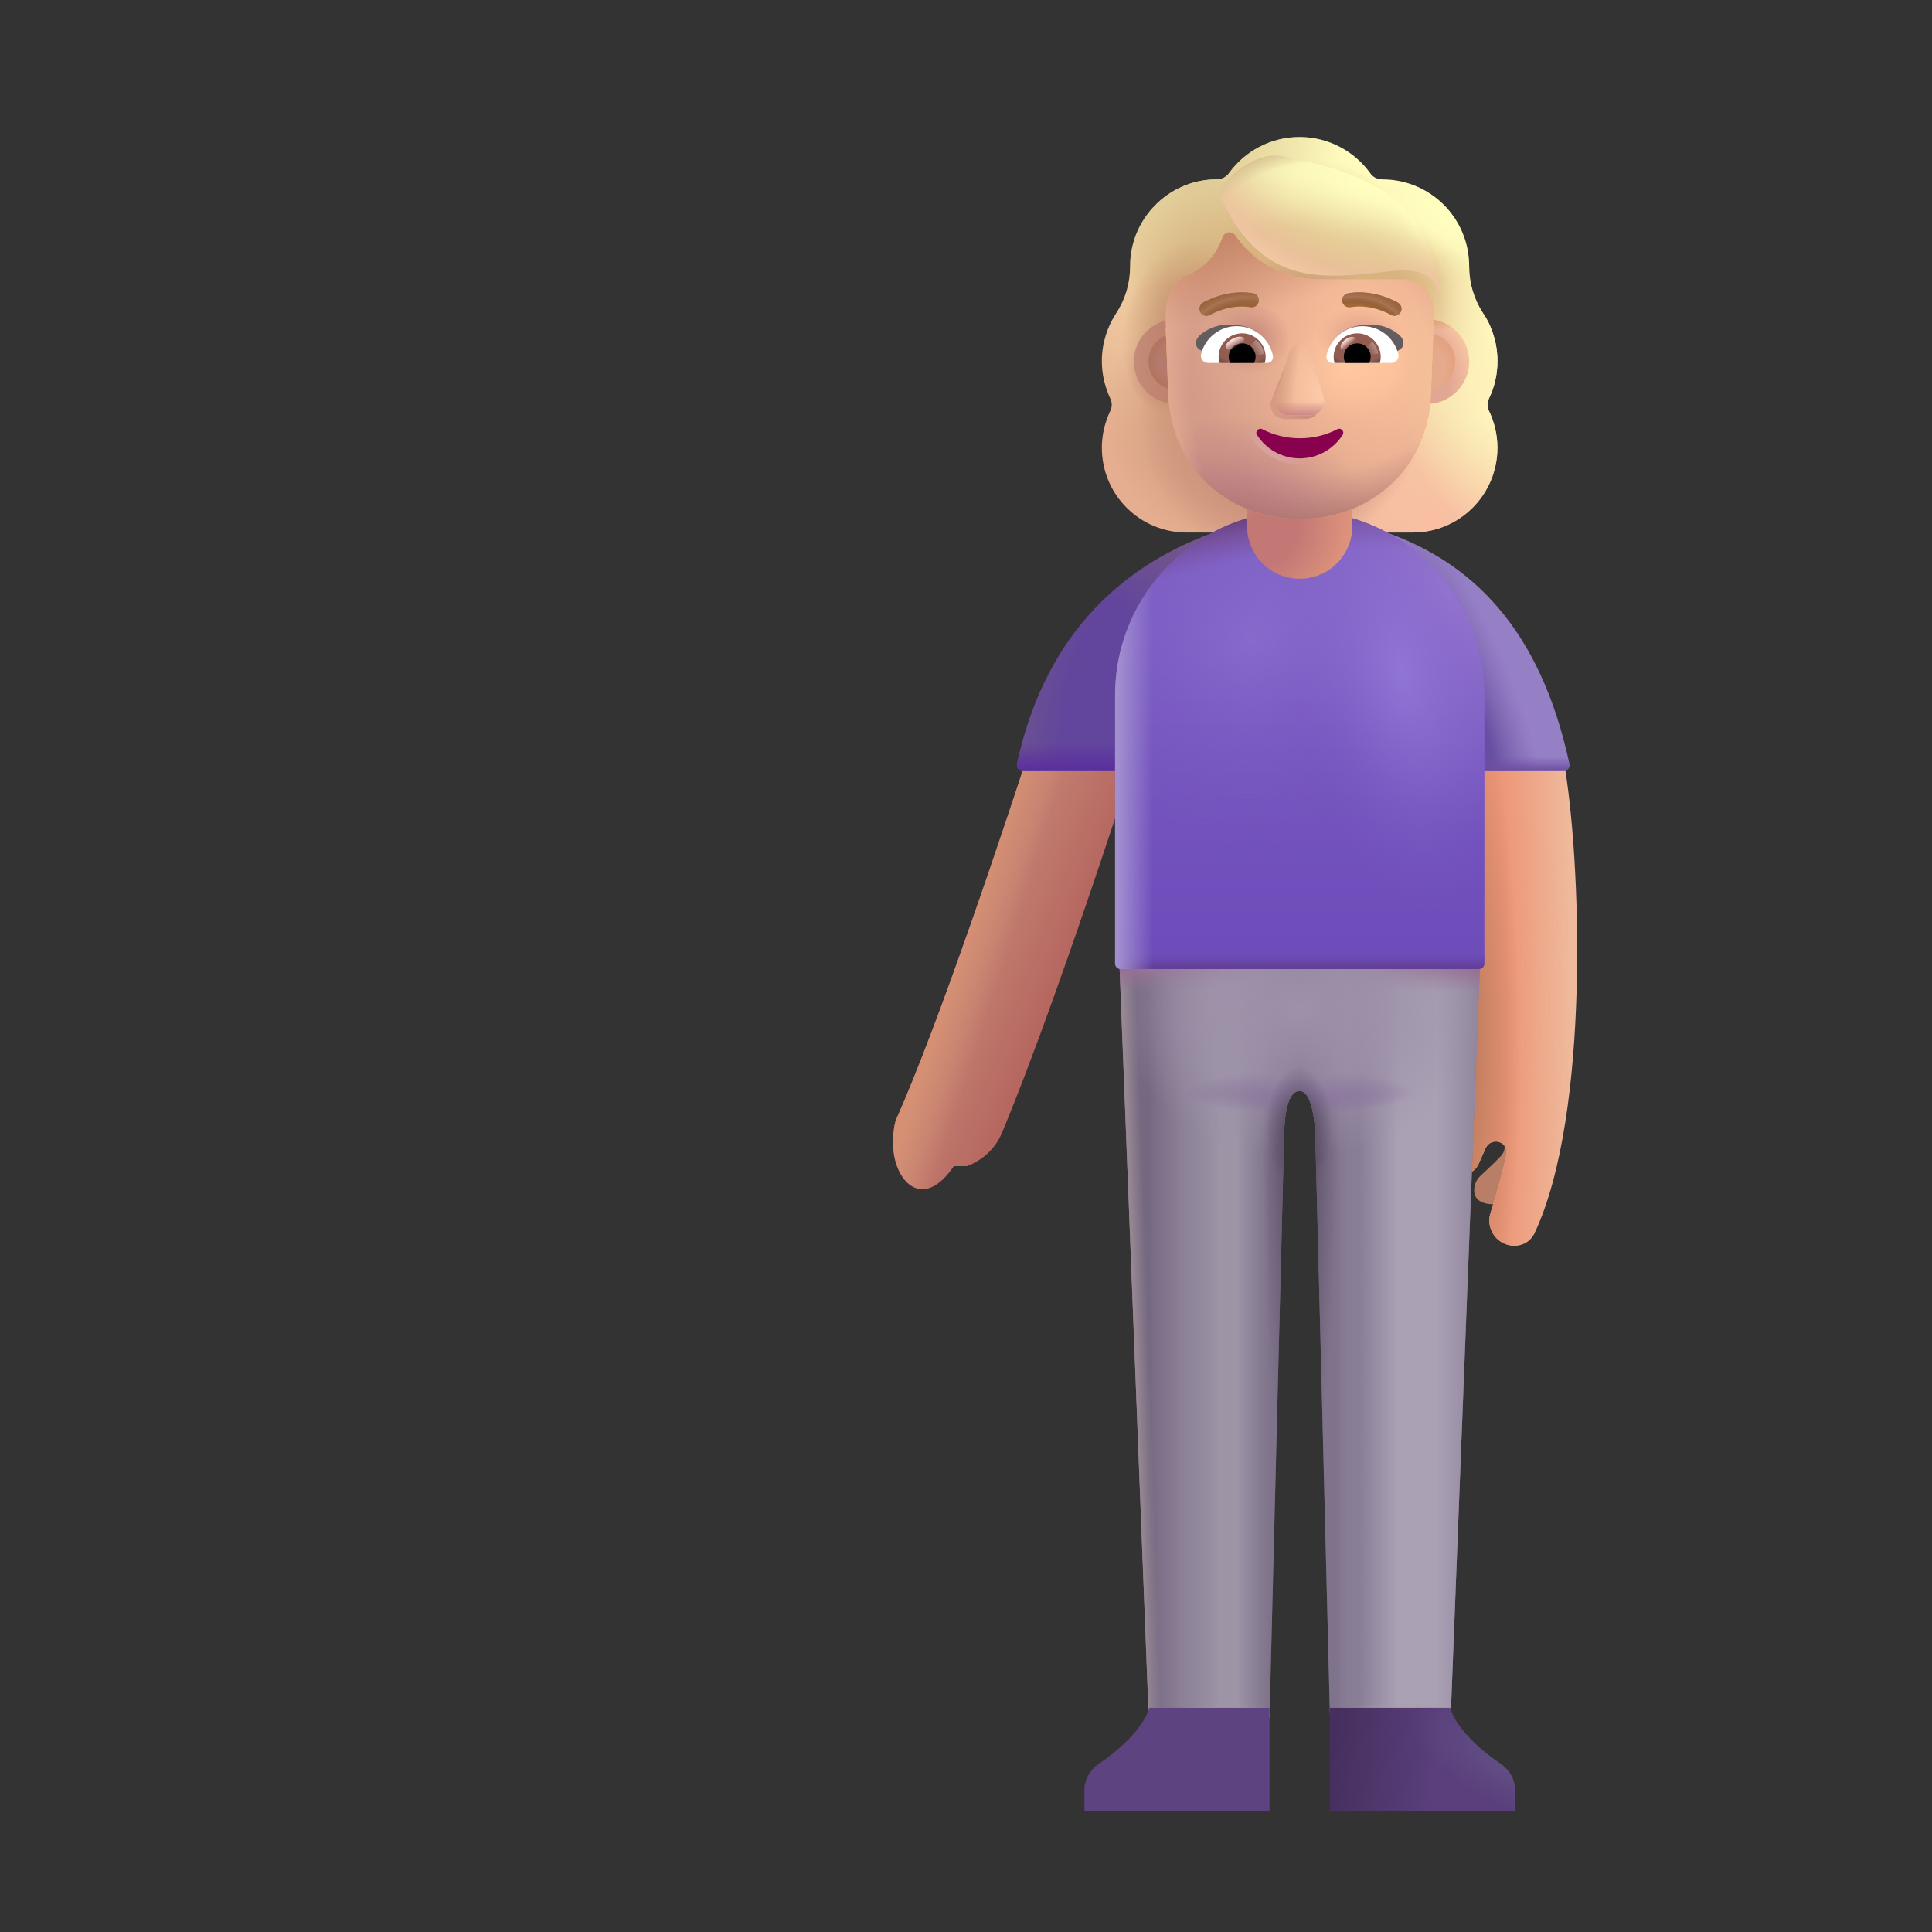 <svg width="32" height="32" viewBox="0 0 32 32" fill="none" xmlns="http://www.w3.org/2000/svg">
<rect x="0" y="0" width="32" height="32" fill="#333333" stroke="none"/>
<path fill-rule="evenodd" clip-rule="evenodd" d="M24.66 6.604C24.753 6.414 24.802 6.202 24.802 5.982C24.802 5.778 24.76 5.586 24.685 5.412H24.687C24.652 5.333 24.612 5.258 24.564 5.188L24.563 5.187C24.413 4.957 24.334 4.688 24.334 4.414V4.41C24.334 3.615 23.689 2.971 22.895 2.971C22.815 2.971 22.74 2.935 22.696 2.869C22.435 2.507 22.007 2.269 21.526 2.269C21.045 2.269 20.616 2.507 20.356 2.869C20.312 2.931 20.237 2.971 20.157 2.971C20.145 2.971 20.132 2.971 20.12 2.971C19.343 2.991 18.718 3.628 18.718 4.41V4.414C18.718 4.688 18.639 4.957 18.488 5.187L18.487 5.188C18.338 5.418 18.25 5.686 18.25 5.982C18.25 6.207 18.303 6.414 18.391 6.604C18.422 6.666 18.422 6.741 18.391 6.803C18.303 6.988 18.25 7.196 18.25 7.416C18.25 8.193 18.877 8.82 19.654 8.82H23.398C24.175 8.82 24.802 8.193 24.802 7.416C24.802 7.196 24.749 6.988 24.66 6.803C24.63 6.741 24.63 6.666 24.66 6.604ZM19.312 5.438H19.306L19.829 6.466C19.883 7.688 20.36 6.466 21.526 6.466C22.691 6.466 23.2 7.827 23.253 6.604L23.749 5.209C23.725 4.666 23.332 4.628 23.253 4.628H21.849C21.294 4.628 20.77 4.357 20.457 3.898C20.404 3.822 20.292 3.836 20.256 3.92L20.22 4.005C20.122 4.25 19.934 4.437 19.701 4.543C19.694 4.546 19.687 4.549 19.679 4.552C19.671 4.556 19.663 4.559 19.656 4.561C19.553 4.615 19.312 4.775 19.303 5.189L19.307 5.322L19.312 5.438Z" fill="url(#paint0_linear_4524_41688)"/>
<path fill-rule="evenodd" clip-rule="evenodd" d="M24.66 6.604C24.753 6.414 24.802 6.202 24.802 5.982C24.802 5.778 24.76 5.586 24.685 5.412H24.687C24.652 5.333 24.612 5.258 24.564 5.188L24.563 5.187C24.413 4.957 24.334 4.688 24.334 4.414V4.41C24.334 3.615 23.689 2.971 22.895 2.971C22.815 2.971 22.74 2.935 22.696 2.869C22.435 2.507 22.007 2.269 21.526 2.269C21.045 2.269 20.616 2.507 20.356 2.869C20.312 2.931 20.237 2.971 20.157 2.971C20.145 2.971 20.132 2.971 20.12 2.971C19.343 2.991 18.718 3.628 18.718 4.41V4.414C18.718 4.688 18.639 4.957 18.488 5.187L18.487 5.188C18.338 5.418 18.25 5.686 18.25 5.982C18.25 6.207 18.303 6.414 18.391 6.604C18.422 6.666 18.422 6.741 18.391 6.803C18.303 6.988 18.25 7.196 18.25 7.416C18.25 8.193 18.877 8.82 19.654 8.82H23.398C24.175 8.82 24.802 8.193 24.802 7.416C24.802 7.196 24.749 6.988 24.66 6.803C24.63 6.741 24.63 6.666 24.66 6.604ZM19.312 5.438H19.306L19.829 6.466C19.883 7.688 20.36 6.466 21.526 6.466C22.691 6.466 23.2 7.827 23.253 6.604L23.749 5.209C23.725 4.666 23.332 4.628 23.253 4.628H21.849C21.294 4.628 20.77 4.357 20.457 3.898C20.404 3.822 20.292 3.836 20.256 3.92L20.22 4.005C20.122 4.25 19.934 4.437 19.701 4.543C19.694 4.546 19.687 4.549 19.679 4.552C19.671 4.556 19.663 4.559 19.656 4.561C19.553 4.615 19.312 4.775 19.303 5.189L19.307 5.322L19.312 5.438Z" fill="url(#paint1_radial_4524_41688)"/>
<path fill-rule="evenodd" clip-rule="evenodd" d="M24.66 6.604C24.753 6.414 24.802 6.202 24.802 5.982C24.802 5.778 24.76 5.586 24.685 5.412H24.687C24.652 5.333 24.612 5.258 24.564 5.188L24.563 5.187C24.413 4.957 24.334 4.688 24.334 4.414V4.41C24.334 3.615 23.689 2.971 22.895 2.971C22.815 2.971 22.74 2.935 22.696 2.869C22.435 2.507 22.007 2.269 21.526 2.269C21.045 2.269 20.616 2.507 20.356 2.869C20.312 2.931 20.237 2.971 20.157 2.971C20.145 2.971 20.132 2.971 20.12 2.971C19.343 2.991 18.718 3.628 18.718 4.41V4.414C18.718 4.688 18.639 4.957 18.488 5.187L18.487 5.188C18.338 5.418 18.25 5.686 18.25 5.982C18.25 6.207 18.303 6.414 18.391 6.604C18.422 6.666 18.422 6.741 18.391 6.803C18.303 6.988 18.25 7.196 18.25 7.416C18.25 8.193 18.877 8.82 19.654 8.82H23.398C24.175 8.82 24.802 8.193 24.802 7.416C24.802 7.196 24.749 6.988 24.66 6.803C24.63 6.741 24.63 6.666 24.66 6.604ZM19.312 5.438H19.306L19.829 6.466C19.883 7.688 20.36 6.466 21.526 6.466C22.691 6.466 23.2 7.827 23.253 6.604L23.749 5.209C23.725 4.666 23.332 4.628 23.253 4.628H21.849C21.294 4.628 20.77 4.357 20.457 3.898C20.404 3.822 20.292 3.836 20.256 3.92L20.22 4.005C20.122 4.25 19.934 4.437 19.701 4.543C19.694 4.546 19.687 4.549 19.679 4.552C19.671 4.556 19.663 4.559 19.656 4.561C19.553 4.615 19.312 4.775 19.303 5.189L19.307 5.322L19.312 5.438Z" fill="url(#paint2_radial_4524_41688)"/>
<path fill-rule="evenodd" clip-rule="evenodd" d="M24.66 6.604C24.753 6.414 24.802 6.202 24.802 5.982C24.802 5.778 24.76 5.586 24.685 5.412H24.687C24.652 5.333 24.612 5.258 24.564 5.188L24.563 5.187C24.413 4.957 24.334 4.688 24.334 4.414V4.41C24.334 3.615 23.689 2.971 22.895 2.971C22.815 2.971 22.74 2.935 22.696 2.869C22.435 2.507 22.007 2.269 21.526 2.269C21.045 2.269 20.616 2.507 20.356 2.869C20.312 2.931 20.237 2.971 20.157 2.971C20.145 2.971 20.132 2.971 20.12 2.971C19.343 2.991 18.718 3.628 18.718 4.41V4.414C18.718 4.688 18.639 4.957 18.488 5.187L18.487 5.188C18.338 5.418 18.25 5.686 18.25 5.982C18.25 6.207 18.303 6.414 18.391 6.604C18.422 6.666 18.422 6.741 18.391 6.803C18.303 6.988 18.25 7.196 18.25 7.416C18.25 8.193 18.877 8.82 19.654 8.82H23.398C24.175 8.82 24.802 8.193 24.802 7.416C24.802 7.196 24.749 6.988 24.66 6.803C24.63 6.741 24.63 6.666 24.66 6.604ZM19.312 5.438H19.306L19.829 6.466C19.883 7.688 20.36 6.466 21.526 6.466C22.691 6.466 23.2 7.827 23.253 6.604L23.749 5.209C23.725 4.666 23.332 4.628 23.253 4.628H21.849C21.294 4.628 20.77 4.357 20.457 3.898C20.404 3.822 20.292 3.836 20.256 3.92L20.22 4.005C20.122 4.25 19.934 4.437 19.701 4.543C19.694 4.546 19.687 4.549 19.679 4.552C19.671 4.556 19.663 4.559 19.656 4.561C19.553 4.615 19.312 4.775 19.303 5.189L19.307 5.322L19.312 5.438Z" fill="url(#paint3_radial_4524_41688)"/>
<path fill-rule="evenodd" clip-rule="evenodd" d="M24.66 6.604C24.753 6.414 24.802 6.202 24.802 5.982C24.802 5.778 24.76 5.586 24.685 5.412H24.687C24.652 5.333 24.612 5.258 24.564 5.188L24.563 5.187C24.413 4.957 24.334 4.688 24.334 4.414V4.41C24.334 3.615 23.689 2.971 22.895 2.971C22.815 2.971 22.74 2.935 22.696 2.869C22.435 2.507 22.007 2.269 21.526 2.269C21.045 2.269 20.616 2.507 20.356 2.869C20.312 2.931 20.237 2.971 20.157 2.971C20.145 2.971 20.132 2.971 20.12 2.971C19.343 2.991 18.718 3.628 18.718 4.41V4.414C18.718 4.688 18.639 4.957 18.488 5.187L18.487 5.188C18.338 5.418 18.25 5.686 18.25 5.982C18.25 6.207 18.303 6.414 18.391 6.604C18.422 6.666 18.422 6.741 18.391 6.803C18.303 6.988 18.25 7.196 18.25 7.416C18.25 8.193 18.877 8.82 19.654 8.82H23.398C24.175 8.82 24.802 8.193 24.802 7.416C24.802 7.196 24.749 6.988 24.66 6.803C24.63 6.741 24.63 6.666 24.66 6.604ZM19.312 5.438H19.306L19.829 6.466C19.883 7.688 20.36 6.466 21.526 6.466C22.691 6.466 23.2 7.827 23.253 6.604L23.749 5.209C23.725 4.666 23.332 4.628 23.253 4.628H21.849C21.294 4.628 20.77 4.357 20.457 3.898C20.404 3.822 20.292 3.836 20.256 3.92L20.22 4.005C20.122 4.25 19.934 4.437 19.701 4.543C19.694 4.546 19.687 4.549 19.679 4.552C19.671 4.556 19.663 4.559 19.656 4.561C19.553 4.615 19.312 4.775 19.303 5.189L19.307 5.322L19.312 5.438Z" fill="url(#paint4_radial_4524_41688)"/>
<path fill-rule="evenodd" clip-rule="evenodd" d="M24.66 6.604C24.753 6.414 24.802 6.202 24.802 5.982C24.802 5.778 24.76 5.586 24.685 5.412H24.687C24.652 5.333 24.612 5.258 24.564 5.188L24.563 5.187C24.413 4.957 24.334 4.688 24.334 4.414V4.41C24.334 3.615 23.689 2.971 22.895 2.971C22.815 2.971 22.74 2.935 22.696 2.869C22.435 2.507 22.007 2.269 21.526 2.269C21.045 2.269 20.616 2.507 20.356 2.869C20.312 2.931 20.237 2.971 20.157 2.971C20.145 2.971 20.132 2.971 20.12 2.971C19.343 2.991 18.718 3.628 18.718 4.41V4.414C18.718 4.688 18.639 4.957 18.488 5.187L18.487 5.188C18.338 5.418 18.25 5.686 18.25 5.982C18.25 6.207 18.303 6.414 18.391 6.604C18.422 6.666 18.422 6.741 18.391 6.803C18.303 6.988 18.25 7.196 18.25 7.416C18.25 8.193 18.877 8.82 19.654 8.82H23.398C24.175 8.82 24.802 8.193 24.802 7.416C24.802 7.196 24.749 6.988 24.66 6.803C24.63 6.741 24.63 6.666 24.66 6.604ZM19.312 5.438H19.306L19.829 6.466C19.883 7.688 20.36 6.466 21.526 6.466C22.691 6.466 23.2 7.827 23.253 6.604L23.749 5.209C23.725 4.666 23.332 4.628 23.253 4.628H21.849C21.294 4.628 20.77 4.357 20.457 3.898C20.404 3.822 20.292 3.836 20.256 3.92L20.22 4.005C20.122 4.25 19.934 4.437 19.701 4.543C19.694 4.546 19.687 4.549 19.679 4.552C19.671 4.556 19.663 4.559 19.656 4.561C19.553 4.615 19.312 4.775 19.303 5.189L19.307 5.322L19.312 5.438Z" fill="url(#paint5_radial_4524_41688)"/>
<path fill-rule="evenodd" clip-rule="evenodd" d="M24.66 6.604C24.753 6.414 24.802 6.202 24.802 5.982C24.802 5.778 24.76 5.586 24.685 5.412H24.687C24.652 5.333 24.612 5.258 24.564 5.188L24.563 5.187C24.413 4.957 24.334 4.688 24.334 4.414V4.41C24.334 3.615 23.689 2.971 22.895 2.971C22.815 2.971 22.74 2.935 22.696 2.869C22.435 2.507 22.007 2.269 21.526 2.269C21.045 2.269 20.616 2.507 20.356 2.869C20.312 2.931 20.237 2.971 20.157 2.971C20.145 2.971 20.132 2.971 20.12 2.971C19.343 2.991 18.718 3.628 18.718 4.41V4.414C18.718 4.688 18.639 4.957 18.488 5.187L18.487 5.188C18.338 5.418 18.25 5.686 18.25 5.982C18.25 6.207 18.303 6.414 18.391 6.604C18.422 6.666 18.422 6.741 18.391 6.803C18.303 6.988 18.25 7.196 18.25 7.416C18.25 8.193 18.877 8.82 19.654 8.82H23.398C24.175 8.82 24.802 8.193 24.802 7.416C24.802 7.196 24.749 6.988 24.66 6.803C24.63 6.741 24.63 6.666 24.66 6.604ZM19.312 5.438H19.306L19.829 6.466C19.883 7.688 20.36 6.466 21.526 6.466C22.691 6.466 23.2 7.827 23.253 6.604L23.749 5.209C23.725 4.666 23.332 4.628 23.253 4.628H21.849C21.294 4.628 20.77 4.357 20.457 3.898C20.404 3.822 20.292 3.836 20.256 3.92L20.22 4.005C20.122 4.25 19.934 4.437 19.701 4.543C19.694 4.546 19.687 4.549 19.679 4.552C19.671 4.556 19.663 4.559 19.656 4.561C19.553 4.615 19.312 4.775 19.303 5.189L19.307 5.322L19.312 5.438Z" fill="url(#paint6_radial_4524_41688)"/>
<path fill-rule="evenodd" clip-rule="evenodd" d="M24.66 6.604C24.753 6.414 24.802 6.202 24.802 5.982C24.802 5.778 24.76 5.586 24.685 5.412H24.687C24.652 5.333 24.612 5.258 24.564 5.188L24.563 5.187C24.413 4.957 24.334 4.688 24.334 4.414V4.41C24.334 3.615 23.689 2.971 22.895 2.971C22.815 2.971 22.74 2.935 22.696 2.869C22.435 2.507 22.007 2.269 21.526 2.269C21.045 2.269 20.616 2.507 20.356 2.869C20.312 2.931 20.237 2.971 20.157 2.971C20.145 2.971 20.132 2.971 20.12 2.971C19.343 2.991 18.718 3.628 18.718 4.41V4.414C18.718 4.688 18.639 4.957 18.488 5.187L18.487 5.188C18.338 5.418 18.25 5.686 18.25 5.982C18.25 6.207 18.303 6.414 18.391 6.604C18.422 6.666 18.422 6.741 18.391 6.803C18.303 6.988 18.25 7.196 18.25 7.416C18.25 8.193 18.877 8.82 19.654 8.82H23.398C24.175 8.82 24.802 8.193 24.802 7.416C24.802 7.196 24.749 6.988 24.66 6.803C24.63 6.741 24.63 6.666 24.66 6.604ZM19.312 5.438H19.306L19.829 6.466C19.883 7.688 20.36 6.466 21.526 6.466C22.691 6.466 23.2 7.827 23.253 6.604L23.749 5.209C23.725 4.666 23.332 4.628 23.253 4.628H21.849C21.294 4.628 20.77 4.357 20.457 3.898C20.404 3.822 20.292 3.836 20.256 3.92L20.22 4.005C20.122 4.25 19.934 4.437 19.701 4.543C19.694 4.546 19.687 4.549 19.679 4.552C19.671 4.556 19.663 4.559 19.656 4.561C19.553 4.615 19.312 4.775 19.303 5.189L19.307 5.322L19.312 5.438Z" fill="url(#paint7_radial_4524_41688)"/>
<path fill-rule="evenodd" clip-rule="evenodd" d="M24.66 6.604C24.753 6.414 24.802 6.202 24.802 5.982C24.802 5.778 24.76 5.586 24.685 5.412H24.687C24.652 5.333 24.612 5.258 24.564 5.188L24.563 5.187C24.413 4.957 24.334 4.688 24.334 4.414V4.41C24.334 3.615 23.689 2.971 22.895 2.971C22.815 2.971 22.74 2.935 22.696 2.869C22.435 2.507 22.007 2.269 21.526 2.269C21.045 2.269 20.616 2.507 20.356 2.869C20.312 2.931 20.237 2.971 20.157 2.971C20.145 2.971 20.132 2.971 20.12 2.971C19.343 2.991 18.718 3.628 18.718 4.41V4.414C18.718 4.688 18.639 4.957 18.488 5.187L18.487 5.188C18.338 5.418 18.25 5.686 18.25 5.982C18.25 6.207 18.303 6.414 18.391 6.604C18.422 6.666 18.422 6.741 18.391 6.803C18.303 6.988 18.25 7.196 18.25 7.416C18.25 8.193 18.877 8.82 19.654 8.82H23.398C24.175 8.82 24.802 8.193 24.802 7.416C24.802 7.196 24.749 6.988 24.66 6.803C24.63 6.741 24.63 6.666 24.66 6.604ZM19.312 5.438H19.306L19.829 6.466C19.883 7.688 20.36 6.466 21.526 6.466C22.691 6.466 23.2 7.827 23.253 6.604L23.749 5.209C23.725 4.666 23.332 4.628 23.253 4.628H21.849C21.294 4.628 20.77 4.357 20.457 3.898C20.404 3.822 20.292 3.836 20.256 3.92L20.22 4.005C20.122 4.25 19.934 4.437 19.701 4.543C19.694 4.546 19.687 4.549 19.679 4.552C19.671 4.556 19.663 4.559 19.656 4.561C19.553 4.615 19.312 4.775 19.303 5.189L19.307 5.322L19.312 5.438Z" fill="url(#paint8_radial_4524_41688)"/>
<path fill-rule="evenodd" clip-rule="evenodd" d="M24.66 6.604C24.753 6.414 24.802 6.202 24.802 5.982C24.802 5.778 24.76 5.586 24.685 5.412H24.687C24.652 5.333 24.612 5.258 24.564 5.188L24.563 5.187C24.413 4.957 24.334 4.688 24.334 4.414V4.41C24.334 3.615 23.689 2.971 22.895 2.971C22.815 2.971 22.74 2.935 22.696 2.869C22.435 2.507 22.007 2.269 21.526 2.269C21.045 2.269 20.616 2.507 20.356 2.869C20.312 2.931 20.237 2.971 20.157 2.971C20.145 2.971 20.132 2.971 20.12 2.971C19.343 2.991 18.718 3.628 18.718 4.41V4.414C18.718 4.688 18.639 4.957 18.488 5.187L18.487 5.188C18.338 5.418 18.25 5.686 18.25 5.982C18.25 6.207 18.303 6.414 18.391 6.604C18.422 6.666 18.422 6.741 18.391 6.803C18.303 6.988 18.25 7.196 18.25 7.416C18.25 8.193 18.877 8.82 19.654 8.82H23.398C24.175 8.82 24.802 8.193 24.802 7.416C24.802 7.196 24.749 6.988 24.66 6.803C24.63 6.741 24.63 6.666 24.66 6.604ZM19.312 5.438H19.306L19.829 6.466C19.883 7.688 20.36 6.466 21.526 6.466C22.691 6.466 23.2 7.827 23.253 6.604L23.749 5.209C23.725 4.666 23.332 4.628 23.253 4.628H21.849C21.294 4.628 20.77 4.357 20.457 3.898C20.404 3.822 20.292 3.836 20.256 3.92L20.22 4.005C20.122 4.25 19.934 4.437 19.701 4.543C19.694 4.546 19.687 4.549 19.679 4.552C19.671 4.556 19.663 4.559 19.656 4.561C19.553 4.615 19.312 4.775 19.303 5.189L19.307 5.322L19.312 5.438Z" fill="url(#paint9_radial_4524_41688)"/>
<path fill-rule="evenodd" clip-rule="evenodd" d="M24.66 6.604C24.753 6.414 24.802 6.202 24.802 5.982C24.802 5.778 24.76 5.586 24.685 5.412H24.687C24.652 5.333 24.612 5.258 24.564 5.188L24.563 5.187C24.413 4.957 24.334 4.688 24.334 4.414V4.41C24.334 3.615 23.689 2.971 22.895 2.971C22.815 2.971 22.74 2.935 22.696 2.869C22.435 2.507 22.007 2.269 21.526 2.269C21.045 2.269 20.616 2.507 20.356 2.869C20.312 2.931 20.237 2.971 20.157 2.971C20.145 2.971 20.132 2.971 20.12 2.971C19.343 2.991 18.718 3.628 18.718 4.41V4.414C18.718 4.688 18.639 4.957 18.488 5.187L18.487 5.188C18.338 5.418 18.25 5.686 18.25 5.982C18.25 6.207 18.303 6.414 18.391 6.604C18.422 6.666 18.422 6.741 18.391 6.803C18.303 6.988 18.25 7.196 18.25 7.416C18.25 8.193 18.877 8.82 19.654 8.82H23.398C24.175 8.82 24.802 8.193 24.802 7.416C24.802 7.196 24.749 6.988 24.66 6.803C24.63 6.741 24.63 6.666 24.66 6.604ZM19.312 5.438H19.306L19.829 6.466C19.883 7.688 20.36 6.466 21.526 6.466C22.691 6.466 23.2 7.827 23.253 6.604L23.749 5.209C23.725 4.666 23.332 4.628 23.253 4.628H21.849C21.294 4.628 20.77 4.357 20.457 3.898C20.404 3.822 20.292 3.836 20.256 3.92L20.22 4.005C20.122 4.25 19.934 4.437 19.701 4.543C19.694 4.546 19.687 4.549 19.679 4.552C19.671 4.556 19.663 4.559 19.656 4.561C19.553 4.615 19.312 4.775 19.303 5.189L19.307 5.322L19.312 5.438Z" fill="url(#paint10_radial_4524_41688)"/>
<path fill-rule="evenodd" clip-rule="evenodd" d="M24.66 6.604C24.753 6.414 24.802 6.202 24.802 5.982C24.802 5.778 24.76 5.586 24.685 5.412H24.687C24.652 5.333 24.612 5.258 24.564 5.188L24.563 5.187C24.413 4.957 24.334 4.688 24.334 4.414V4.41C24.334 3.615 23.689 2.971 22.895 2.971C22.815 2.971 22.74 2.935 22.696 2.869C22.435 2.507 22.007 2.269 21.526 2.269C21.045 2.269 20.616 2.507 20.356 2.869C20.312 2.931 20.237 2.971 20.157 2.971C20.145 2.971 20.132 2.971 20.12 2.971C19.343 2.991 18.718 3.628 18.718 4.41V4.414C18.718 4.688 18.639 4.957 18.488 5.187L18.487 5.188C18.338 5.418 18.25 5.686 18.25 5.982C18.25 6.207 18.303 6.414 18.391 6.604C18.422 6.666 18.422 6.741 18.391 6.803C18.303 6.988 18.25 7.196 18.25 7.416C18.25 8.193 18.877 8.82 19.654 8.82H23.398C24.175 8.82 24.802 8.193 24.802 7.416C24.802 7.196 24.749 6.988 24.66 6.803C24.63 6.741 24.63 6.666 24.66 6.604ZM19.312 5.438H19.306L19.829 6.466C19.883 7.688 20.36 6.466 21.526 6.466C22.691 6.466 23.2 7.827 23.253 6.604L23.749 5.209C23.725 4.666 23.332 4.628 23.253 4.628H21.849C21.294 4.628 20.77 4.357 20.457 3.898C20.404 3.822 20.292 3.836 20.256 3.92L20.22 4.005C20.122 4.25 19.934 4.437 19.701 4.543C19.694 4.546 19.687 4.549 19.679 4.552C19.671 4.556 19.663 4.559 19.656 4.561C19.553 4.615 19.312 4.775 19.303 5.189L19.307 5.322L19.312 5.438Z" fill="url(#paint11_radial_4524_41688)"/>
<path fill-rule="evenodd" clip-rule="evenodd" d="M24.66 6.604C24.753 6.414 24.802 6.202 24.802 5.982C24.802 5.778 24.76 5.586 24.685 5.412H24.687C24.652 5.333 24.612 5.258 24.564 5.188L24.563 5.187C24.413 4.957 24.334 4.688 24.334 4.414V4.41C24.334 3.615 23.689 2.971 22.895 2.971C22.815 2.971 22.74 2.935 22.696 2.869C22.435 2.507 22.007 2.269 21.526 2.269C21.045 2.269 20.616 2.507 20.356 2.869C20.312 2.931 20.237 2.971 20.157 2.971C20.145 2.971 20.132 2.971 20.12 2.971C19.343 2.991 18.718 3.628 18.718 4.41V4.414C18.718 4.688 18.639 4.957 18.488 5.187L18.487 5.188C18.338 5.418 18.25 5.686 18.25 5.982C18.25 6.207 18.303 6.414 18.391 6.604C18.422 6.666 18.422 6.741 18.391 6.803C18.303 6.988 18.25 7.196 18.25 7.416C18.25 8.193 18.877 8.82 19.654 8.82H23.398C24.175 8.82 24.802 8.193 24.802 7.416C24.802 7.196 24.749 6.988 24.66 6.803C24.63 6.741 24.63 6.666 24.66 6.604ZM19.312 5.438H19.306L19.829 6.466C19.883 7.688 20.36 6.466 21.526 6.466C22.691 6.466 23.2 7.827 23.253 6.604L23.749 5.209C23.725 4.666 23.332 4.628 23.253 4.628H21.849C21.294 4.628 20.77 4.357 20.457 3.898C20.404 3.822 20.292 3.836 20.256 3.92L20.22 4.005C20.122 4.25 19.934 4.437 19.701 4.543C19.694 4.546 19.687 4.549 19.679 4.552C19.671 4.556 19.663 4.559 19.656 4.561C19.553 4.615 19.312 4.775 19.303 5.189L19.307 5.322L19.312 5.438Z" fill="url(#paint12_radial_4524_41688)"/>
<path d="M16.589 18.779C17.649 16.239 19.149 11.46 19.219 11.22L18.882 11.116C18.239 10.919 17.392 11.368 17.186 12.008C16.611 13.788 15.549 16.955 14.849 18.529C14.793 18.65 14.787 18.917 14.799 19.049C14.849 19.595 15.299 20.049 15.799 19.315H16.014C16.141 19.269 16.257 19.198 16.356 19.106C16.455 19.014 16.534 18.903 16.589 18.779Z" fill="url(#paint13_linear_4524_41688)"/>
<path d="M16.589 18.779C17.649 16.239 19.149 11.46 19.219 11.22L18.882 11.116C18.239 10.919 17.392 11.368 17.186 12.008C16.611 13.788 15.549 16.955 14.849 18.529C14.793 18.65 14.787 18.917 14.799 19.049C14.849 19.595 15.299 20.049 15.799 19.315H16.014C16.141 19.269 16.257 19.198 16.356 19.106C16.455 19.014 16.534 18.903 16.589 18.779Z" fill="url(#paint14_linear_4524_41688)"/>
<path d="M24.859 19.148C24.944 19.058 24.923 18.952 24.902 18.91H25.34L25.02 19.906C24.758 19.984 24.48 19.957 24.43 19.793C24.389 19.662 24.457 19.539 24.504 19.492C24.587 19.415 24.775 19.239 24.859 19.148Z" fill="#B87E66"/>
<path d="M25.414 20.429C26.352 18.447 26.183 14.171 25.901 12.605H24.229C24.301 15.031 24.074 17.859 23.935 19.128C23.924 19.231 23.968 19.331 24.051 19.393C24.201 19.504 24.415 19.448 24.49 19.278L24.607 19.015C24.645 18.929 24.743 18.886 24.833 18.916C24.917 18.944 24.97 19.029 24.952 19.117C24.891 19.416 24.78 19.795 24.688 20.09C24.623 20.297 24.726 20.521 24.927 20.603C25.113 20.679 25.328 20.611 25.414 20.429Z" fill="#EFB99B"/>
<path d="M25.414 20.429C26.352 18.447 26.183 14.171 25.901 12.605H24.229C24.301 15.031 24.074 17.859 23.935 19.128C23.924 19.231 23.968 19.331 24.051 19.393C24.201 19.504 24.415 19.448 24.49 19.278L24.607 19.015C24.645 18.929 24.743 18.886 24.833 18.916C24.917 18.944 24.97 19.029 24.952 19.117C24.891 19.416 24.78 19.795 24.688 20.09C24.623 20.297 24.726 20.521 24.927 20.603C25.113 20.679 25.328 20.611 25.414 20.429Z" fill="url(#paint15_radial_4524_41688)"/>
<path d="M25.414 20.429C26.352 18.447 26.183 14.171 25.901 12.605H24.229C24.301 15.031 24.074 17.859 23.935 19.128C23.924 19.231 23.968 19.331 24.051 19.393C24.201 19.504 24.415 19.448 24.49 19.278L24.607 19.015C24.645 18.929 24.743 18.886 24.833 18.916C24.917 18.944 24.97 19.029 24.952 19.117C24.891 19.416 24.78 19.795 24.688 20.09C24.623 20.297 24.726 20.521 24.927 20.603C25.113 20.679 25.328 20.611 25.414 20.429Z" fill="url(#paint16_radial_4524_41688)"/>
<path d="M16.846 12.649C17.332 10.395 18.713 9.315 20.114 8.82V12.77H16.943C16.88 12.77 16.833 12.711 16.846 12.649Z" fill="#62459D"/>
<path d="M16.846 12.649C17.332 10.395 18.713 9.315 20.114 8.82V12.77H16.943C16.88 12.77 16.833 12.711 16.846 12.649Z" fill="url(#paint17_radial_4524_41688)"/>
<path d="M16.846 12.649C17.332 10.395 18.713 9.315 20.114 8.82V12.77H16.943C16.88 12.77 16.833 12.711 16.846 12.649Z" fill="url(#paint18_radial_4524_41688)"/>
<path d="M16.846 12.649C17.332 10.395 18.713 9.315 20.114 8.82V12.77H16.943C16.88 12.77 16.833 12.711 16.846 12.649Z" fill="url(#paint19_linear_4524_41688)"/>
<path d="M25.994 12.649C25.508 10.395 24.366 9.315 22.965 8.82V12.77H25.897C25.96 12.77 26.008 12.711 25.994 12.649Z" fill="#957FC5"/>
<path d="M25.994 12.649C25.508 10.395 24.366 9.315 22.965 8.82V12.77H25.897C25.96 12.77 26.008 12.711 25.994 12.649Z" fill="url(#paint20_radial_4524_41688)"/>
<path d="M25.994 12.649C25.508 10.395 24.366 9.315 22.965 8.82V12.77H25.897C25.96 12.77 26.008 12.711 25.994 12.649Z" fill="url(#paint21_linear_4524_41688)"/>
<path d="M18.543 16L19.027 28.453H21.027L21.266 18.93C21.266 18.602 21.294 18.07 21.527 18.07C21.739 18.07 21.79 18.625 21.789 18.93L22.027 28.379L24.027 28.453L24.512 16H18.543Z" fill="#756983"/>
<path d="M18.543 16L19.027 28.453H21.027L21.266 18.93C21.266 18.602 21.294 18.07 21.527 18.07C21.739 18.07 21.79 18.625 21.789 18.93L22.027 28.379L24.027 28.453L24.512 16H18.543Z" fill="url(#paint22_linear_4524_41688)"/>
<path d="M18.543 16L19.027 28.453H21.027L21.266 18.93C21.266 18.602 21.294 18.07 21.527 18.07C21.739 18.07 21.79 18.625 21.789 18.93L22.027 28.379L24.027 28.453L24.512 16H18.543Z" fill="url(#paint23_linear_4524_41688)"/>
<path d="M18.543 16L19.027 28.453H21.027L21.266 18.93C21.266 18.602 21.294 18.07 21.527 18.07C21.739 18.07 21.79 18.625 21.789 18.93L22.027 28.379L24.027 28.453L24.512 16H18.543Z" fill="url(#paint24_linear_4524_41688)"/>
<path d="M18.543 16L19.027 28.453H21.027L21.266 18.93C21.266 18.602 21.294 18.07 21.527 18.07C21.739 18.07 21.79 18.625 21.789 18.93L22.027 28.379L24.027 28.453L24.512 16H18.543Z" fill="url(#paint25_linear_4524_41688)"/>
<path d="M18.543 16L19.027 28.453H21.027L21.266 18.93C21.266 18.602 21.294 18.07 21.527 18.07C21.739 18.07 21.79 18.625 21.789 18.93L22.027 28.379L24.027 28.453L24.512 16H18.543Z" fill="url(#paint26_radial_4524_41688)"/>
<path d="M18.543 16L19.027 28.453H21.027L21.266 18.93C21.266 18.602 21.294 18.07 21.527 18.07C21.739 18.07 21.79 18.625 21.789 18.93L22.027 28.379L24.027 28.453L24.512 16H18.543Z" fill="url(#paint27_radial_4524_41688)"/>
<path d="M18.543 16L19.027 28.453H21.027L21.266 18.93C21.266 18.602 21.294 18.07 21.527 18.07C21.739 18.07 21.79 18.625 21.789 18.93L22.027 28.379L24.027 28.453L24.512 16H18.543Z" fill="url(#paint28_radial_4524_41688)"/>
<path d="M18.543 16L19.027 28.453H21.027L21.266 18.93C21.266 18.602 21.294 18.07 21.527 18.07C21.739 18.07 21.79 18.625 21.789 18.93L22.027 28.379L24.027 28.453L24.512 16H18.543Z" fill="url(#paint29_radial_4524_41688)"/>
<path d="M18.543 16L19.027 28.453H21.027L21.266 18.93C21.266 18.602 21.294 18.07 21.527 18.07C21.739 18.07 21.79 18.625 21.789 18.93L22.027 28.379L24.027 28.453L24.512 16H18.543Z" fill="url(#paint30_radial_4524_41688)"/>
<path d="M18.543 16L19.027 28.453H21.027L21.266 18.93C21.266 18.602 21.294 18.07 21.527 18.07C21.739 18.07 21.79 18.625 21.789 18.93L22.027 28.379L24.027 28.453L24.512 16H18.543Z" fill="url(#paint31_radial_4524_41688)"/>
<path d="M17.961 29.642V30H21.027V28.287H19.035C18.933 28.654 18.461 29.041 18.219 29.201C18.032 29.324 17.961 29.502 17.961 29.642Z" fill="#5D4480"/>
<path d="M25.094 29.642V30H22.027V28.287H24.02C24.121 28.654 24.594 29.041 24.836 29.201C25.023 29.324 25.094 29.502 25.094 29.642Z" fill="url(#paint32_linear_4524_41688)"/>
<path d="M25.094 29.642V30H22.027V28.287H24.02C24.121 28.654 24.594 29.041 24.836 29.201C25.023 29.324 25.094 29.502 25.094 29.642Z" fill="url(#paint33_radial_4524_41688)"/>
<path d="M18.469 11.516C18.469 9.826 19.838 8.457 21.527 8.457C23.217 8.457 24.586 9.826 24.586 11.516V15.957C24.586 16.009 24.544 16.051 24.492 16.051H18.562C18.511 16.051 18.469 16.009 18.469 15.957V11.516Z" fill="url(#paint34_linear_4524_41688)"/>
<path d="M18.469 11.516C18.469 9.826 19.838 8.457 21.527 8.457C23.217 8.457 24.586 9.826 24.586 11.516V15.957C24.586 16.009 24.544 16.051 24.492 16.051H18.562C18.511 16.051 18.469 16.009 18.469 15.957V11.516Z" fill="url(#paint35_radial_4524_41688)"/>
<path d="M18.469 11.516C18.469 9.826 19.838 8.457 21.527 8.457C23.217 8.457 24.586 9.826 24.586 11.516V15.957C24.586 16.009 24.544 16.051 24.492 16.051H18.562C18.511 16.051 18.469 16.009 18.469 15.957V11.516Z" fill="url(#paint36_linear_4524_41688)"/>
<path d="M18.469 11.516C18.469 9.826 19.838 8.457 21.527 8.457C23.217 8.457 24.586 9.826 24.586 11.516V15.957C24.586 16.009 24.544 16.051 24.492 16.051H18.562C18.511 16.051 18.469 16.009 18.469 15.957V11.516Z" fill="url(#paint37_radial_4524_41688)"/>
<path d="M18.469 11.516C18.469 9.826 19.838 8.457 21.527 8.457C23.217 8.457 24.586 9.826 24.586 11.516V15.957C24.586 16.009 24.544 16.051 24.492 16.051H18.562C18.511 16.051 18.469 16.009 18.469 15.957V11.516Z" fill="url(#paint38_radial_4524_41688)"/>
<path d="M18.469 11.516C18.469 9.826 19.838 8.457 21.527 8.457C23.217 8.457 24.586 9.826 24.586 11.516V15.957C24.586 16.009 24.544 16.051 24.492 16.051H18.562C18.511 16.051 18.469 16.009 18.469 15.957V11.516Z" fill="url(#paint39_radial_4524_41688)" fill-opacity="0.5"/>
<path d="M18.469 11.516C18.469 9.826 19.838 8.457 21.527 8.457C23.217 8.457 24.586 9.826 24.586 11.516V15.957C24.586 16.009 24.544 16.051 24.492 16.051H18.562C18.511 16.051 18.469 16.009 18.469 15.957V11.516Z" fill="url(#paint40_linear_4524_41688)"/>
<path d="M20.656 7.363H22.398V8.715C22.398 9.196 22.008 9.586 21.527 9.586C21.046 9.586 20.656 9.196 20.656 8.715V7.363Z" fill="url(#paint41_radial_4524_41688)"/>
<path d="M19.483 6.691C19.871 6.691 20.185 6.377 20.185 5.989C20.185 5.601 19.871 5.287 19.483 5.287C19.096 5.287 18.781 5.601 18.781 5.989C18.781 6.377 19.096 6.691 19.483 6.691Z" fill="url(#paint42_linear_4524_41688)"/>
<path d="M23.632 6.691C24.019 6.691 24.334 6.377 24.334 5.989C24.334 5.601 24.019 5.287 23.632 5.287C23.244 5.287 22.93 5.601 22.93 5.989C22.93 6.377 23.244 6.691 23.632 6.691Z" fill="url(#paint43_radial_4524_41688)"/>
<path d="M23.632 6.691C24.019 6.691 24.334 6.377 24.334 5.989C24.334 5.601 24.019 5.287 23.632 5.287C23.244 5.287 22.93 5.601 22.93 5.989C22.93 6.377 23.244 6.691 23.632 6.691Z" fill="url(#paint44_radial_4524_41688)"/>
<path d="M23.633 6.458C23.891 6.458 24.101 6.248 24.101 5.989C24.101 5.73 23.891 5.521 23.633 5.521C23.374 5.521 23.164 5.73 23.164 5.989C23.164 6.248 23.374 6.458 23.633 6.458Z" fill="#E5AA8B"/>
<path d="M23.633 6.458C23.891 6.458 24.101 6.248 24.101 5.989C24.101 5.73 23.891 5.521 23.633 5.521C23.374 5.521 23.164 5.73 23.164 5.989C23.164 6.248 23.374 6.458 23.633 6.458Z" fill="url(#paint45_radial_4524_41688)"/>
<path d="M19.492 6.458C19.751 6.458 19.961 6.248 19.961 5.989C19.961 5.73 19.751 5.521 19.492 5.521C19.233 5.521 19.023 5.73 19.023 5.989C19.023 6.248 19.233 6.458 19.492 6.458Z" fill="#B47A6C"/>
<path d="M19.492 6.458C19.751 6.458 19.961 6.248 19.961 5.989C19.961 5.73 19.751 5.521 19.492 5.521C19.233 5.521 19.023 5.73 19.023 5.989C19.023 6.248 19.233 6.458 19.492 6.458Z" fill="url(#paint46_radial_4524_41688)"/>
<path d="M19.308 5.438H19.314L19.309 5.323L19.305 5.189C19.314 4.775 19.555 4.615 19.658 4.562C19.665 4.559 19.673 4.556 19.68 4.553C19.688 4.549 19.696 4.546 19.703 4.544C19.936 4.437 20.123 4.25 20.222 4.005L20.258 3.921C20.293 3.836 20.405 3.823 20.459 3.898C20.772 4.357 21.296 4.628 21.85 4.628H23.255C23.334 4.628 23.727 4.666 23.75 5.21L23.699 6.55C23.645 7.773 22.69 8.594 21.525 8.594C20.359 8.594 19.405 7.773 19.351 6.55L19.308 5.438Z" fill="url(#paint47_radial_4524_41688)"/>
<path d="M19.308 5.438H19.314L19.309 5.323L19.305 5.189C19.314 4.775 19.555 4.615 19.658 4.562C19.665 4.559 19.673 4.556 19.68 4.553C19.688 4.549 19.696 4.546 19.703 4.544C19.936 4.437 20.123 4.25 20.222 4.005L20.258 3.921C20.293 3.836 20.405 3.823 20.459 3.898C20.772 4.357 21.296 4.628 21.85 4.628H23.255C23.334 4.628 23.727 4.666 23.75 5.21L23.699 6.55C23.645 7.773 22.69 8.594 21.525 8.594C20.359 8.594 19.405 7.773 19.351 6.55L19.308 5.438Z" fill="url(#paint48_radial_4524_41688)"/>
<path d="M19.308 5.438H19.314L19.309 5.323L19.305 5.189C19.314 4.775 19.555 4.615 19.658 4.562C19.665 4.559 19.673 4.556 19.68 4.553C19.688 4.549 19.696 4.546 19.703 4.544C19.936 4.437 20.123 4.25 20.222 4.005L20.258 3.921C20.293 3.836 20.405 3.823 20.459 3.898C20.772 4.357 21.296 4.628 21.85 4.628H23.255C23.334 4.628 23.727 4.666 23.75 5.21L23.699 6.55C23.645 7.773 22.69 8.594 21.525 8.594C20.359 8.594 19.405 7.773 19.351 6.55L19.308 5.438Z" fill="url(#paint49_radial_4524_41688)"/>
<path d="M19.308 5.438H19.314L19.309 5.323L19.305 5.189C19.314 4.775 19.555 4.615 19.658 4.562C19.665 4.559 19.673 4.556 19.68 4.553C19.688 4.549 19.696 4.546 19.703 4.544C19.936 4.437 20.123 4.25 20.222 4.005L20.258 3.921C20.293 3.836 20.405 3.823 20.459 3.898C20.772 4.357 21.296 4.628 21.85 4.628H23.255C23.334 4.628 23.727 4.666 23.75 5.21L23.699 6.55C23.645 7.773 22.69 8.594 21.525 8.594C20.359 8.594 19.405 7.773 19.351 6.55L19.308 5.438Z" fill="url(#paint50_radial_4524_41688)"/>
<path d="M19.308 5.438H19.314L19.309 5.323L19.305 5.189C19.314 4.775 19.555 4.615 19.658 4.562C19.665 4.559 19.673 4.556 19.68 4.553C19.688 4.549 19.696 4.546 19.703 4.544C19.936 4.437 20.123 4.25 20.222 4.005L20.258 3.921C20.293 3.836 20.405 3.823 20.459 3.898C20.772 4.357 21.296 4.628 21.85 4.628H23.255C23.334 4.628 23.727 4.666 23.75 5.21L23.699 6.55C23.645 7.773 22.69 8.594 21.525 8.594C20.359 8.594 19.405 7.773 19.351 6.55L19.308 5.438Z" fill="url(#paint51_radial_4524_41688)"/>
<path d="M19.308 5.438H19.314L19.309 5.323L19.305 5.189C19.314 4.775 19.555 4.615 19.658 4.562C19.665 4.559 19.673 4.556 19.68 4.553C19.688 4.549 19.696 4.546 19.703 4.544C19.936 4.437 20.123 4.25 20.222 4.005L20.258 3.921C20.293 3.836 20.405 3.823 20.459 3.898C20.772 4.357 21.296 4.628 21.85 4.628H23.255C23.334 4.628 23.727 4.666 23.75 5.21L23.699 6.55C23.645 7.773 22.69 8.594 21.525 8.594C20.359 8.594 19.405 7.773 19.351 6.55L19.308 5.438Z" fill="url(#paint52_radial_4524_41688)"/>
<path d="M19.308 5.438H19.314L19.309 5.323L19.305 5.189C19.314 4.775 19.555 4.615 19.658 4.562C19.665 4.559 19.673 4.556 19.68 4.553C19.688 4.549 19.696 4.546 19.703 4.544C19.936 4.437 20.123 4.25 20.222 4.005L20.258 3.921C20.293 3.836 20.405 3.823 20.459 3.898C20.772 4.357 21.296 4.628 21.85 4.628H23.255C23.334 4.628 23.727 4.666 23.75 5.21L23.699 6.55C23.645 7.773 22.69 8.594 21.525 8.594C20.359 8.594 19.405 7.773 19.351 6.55L19.308 5.438Z" fill="url(#paint53_radial_4524_41688)"/>
<path d="M19.308 5.438H19.314L19.309 5.323L19.305 5.189C19.314 4.775 19.555 4.615 19.658 4.562C19.665 4.559 19.673 4.556 19.68 4.553C19.688 4.549 19.696 4.546 19.703 4.544C19.936 4.437 20.123 4.25 20.222 4.005L20.258 3.921C20.293 3.836 20.405 3.823 20.459 3.898C20.772 4.357 21.296 4.628 21.85 4.628H23.255C23.334 4.628 23.727 4.666 23.75 5.21L23.699 6.55C23.645 7.773 22.69 8.594 21.525 8.594C20.359 8.594 19.405 7.773 19.351 6.55L19.308 5.438Z" fill="url(#paint54_radial_4524_41688)"/>
<path d="M19.308 5.438H19.314L19.309 5.323L19.305 5.189C19.314 4.775 19.555 4.615 19.658 4.562C19.665 4.559 19.673 4.556 19.68 4.553C19.688 4.549 19.696 4.546 19.703 4.544C19.936 4.437 20.123 4.25 20.222 4.005L20.258 3.921C20.293 3.836 20.405 3.823 20.459 3.898C20.772 4.357 21.296 4.628 21.85 4.628H23.255C23.334 4.628 23.727 4.666 23.75 5.21L23.699 6.55C23.645 7.773 22.69 8.594 21.525 8.594C20.359 8.594 19.405 7.773 19.351 6.55L19.308 5.438Z" fill="url(#paint55_radial_4524_41688)"/>
<path d="M19.308 5.438H19.314L19.309 5.323L19.305 5.189C19.314 4.775 19.555 4.615 19.658 4.562C19.665 4.559 19.673 4.556 19.68 4.553C19.688 4.549 19.696 4.546 19.703 4.544C19.936 4.437 20.123 4.25 20.222 4.005L20.258 3.921C20.293 3.836 20.405 3.823 20.459 3.898C20.772 4.357 21.296 4.628 21.85 4.628H23.255C23.334 4.628 23.727 4.666 23.75 5.21L23.699 6.55C23.645 7.773 22.69 8.594 21.525 8.594C20.359 8.594 19.405 7.773 19.351 6.55L19.308 5.438Z" fill="url(#paint56_radial_4524_41688)"/>
<path d="M19.308 5.438H19.314L19.309 5.323L19.305 5.189C19.314 4.775 19.555 4.615 19.658 4.562C19.665 4.559 19.673 4.556 19.68 4.553C19.688 4.549 19.696 4.546 19.703 4.544C19.936 4.437 20.123 4.25 20.222 4.005L20.258 3.921C20.293 3.836 20.405 3.823 20.459 3.898C20.772 4.357 21.296 4.628 21.85 4.628H23.255C23.334 4.628 23.727 4.666 23.75 5.21L23.699 6.55C23.645 7.773 22.69 8.594 21.525 8.594C20.359 8.594 19.405 7.773 19.351 6.55L19.308 5.438Z" fill="url(#paint57_radial_4524_41688)"/>
<path d="M19.308 5.438H19.314L19.309 5.323L19.305 5.189C19.314 4.775 19.555 4.615 19.658 4.562C19.665 4.559 19.673 4.556 19.68 4.553C19.688 4.549 19.696 4.546 19.703 4.544C19.936 4.437 20.123 4.25 20.222 4.005L20.258 3.921C20.293 3.836 20.405 3.823 20.459 3.898C20.772 4.357 21.296 4.628 21.85 4.628H23.255C23.334 4.628 23.727 4.666 23.75 5.21L23.699 6.55C23.645 7.773 22.69 8.594 21.525 8.594C20.359 8.594 19.405 7.773 19.351 6.55L19.308 5.438Z" fill="url(#paint58_radial_4524_41688)"/>
<path d="M19.308 5.438H19.314L19.309 5.323L19.305 5.189C19.314 4.775 19.555 4.615 19.658 4.562C19.665 4.559 19.673 4.556 19.68 4.553C19.688 4.549 19.696 4.546 19.703 4.544C19.936 4.437 20.123 4.25 20.222 4.005L20.258 3.921C20.293 3.836 20.405 3.823 20.459 3.898C20.772 4.357 21.296 4.628 21.85 4.628H23.255C23.334 4.628 23.727 4.666 23.75 5.21L23.699 6.55C23.645 7.773 22.69 8.594 21.525 8.594C20.359 8.594 19.405 7.773 19.351 6.55L19.308 5.438Z" fill="url(#paint59_radial_4524_41688)"/>
<path d="M19.308 5.438H19.314L19.309 5.323L19.305 5.189C19.314 4.775 19.555 4.615 19.658 4.562C19.665 4.559 19.673 4.556 19.68 4.553C19.688 4.549 19.696 4.546 19.703 4.544C19.936 4.437 20.123 4.25 20.222 4.005L20.258 3.921C20.293 3.836 20.405 3.823 20.459 3.898C20.772 4.357 21.296 4.628 21.85 4.628H23.255C23.334 4.628 23.727 4.666 23.75 5.21L23.699 6.55C23.645 7.773 22.69 8.594 21.525 8.594C20.359 8.594 19.405 7.773 19.351 6.55L19.308 5.438Z" fill="url(#paint60_radial_4524_41688)"/>
<path d="M19.308 5.438H19.314L19.309 5.323L19.305 5.189C19.314 4.775 19.555 4.615 19.658 4.562C19.665 4.559 19.673 4.556 19.68 4.553C19.688 4.549 19.696 4.546 19.703 4.544C19.936 4.437 20.123 4.25 20.222 4.005L20.258 3.921C20.293 3.836 20.405 3.823 20.459 3.898C20.772 4.357 21.296 4.628 21.85 4.628H23.255C23.334 4.628 23.727 4.666 23.75 5.21L23.699 6.55C23.645 7.773 22.69 8.594 21.525 8.594C20.359 8.594 19.405 7.773 19.351 6.55L19.308 5.438Z" fill="url(#paint61_radial_4524_41688)"/>
<path d="M19.308 5.438H19.314L19.309 5.323L19.305 5.189C19.314 4.775 19.555 4.615 19.658 4.562C19.665 4.559 19.673 4.556 19.68 4.553C19.688 4.549 19.696 4.546 19.703 4.544C19.936 4.437 20.123 4.25 20.222 4.005L20.258 3.921C20.293 3.836 20.405 3.823 20.459 3.898C20.772 4.357 21.296 4.628 21.85 4.628H23.255C23.334 4.628 23.727 4.666 23.75 5.21L23.699 6.55C23.645 7.773 22.69 8.594 21.525 8.594C20.359 8.594 19.405 7.773 19.351 6.55L19.308 5.438Z" fill="url(#paint62_radial_4524_41688)"/>
<path d="M21.356 5.892L21.058 6.633C21.01 6.786 21.124 6.939 21.285 6.939H21.628C21.789 6.939 21.902 6.784 21.855 6.633L21.623 5.892C21.573 5.727 21.408 5.727 21.356 5.892Z" fill="#C28178"/>
<path d="M21.356 5.892L21.058 6.633C21.01 6.786 21.124 6.939 21.285 6.939H21.628C21.789 6.939 21.902 6.784 21.855 6.633L21.623 5.892C21.573 5.727 21.408 5.727 21.356 5.892Z" fill="url(#paint63_radial_4524_41688)"/>
<path d="M21.36 5.831L21.128 6.573C21.081 6.725 21.194 6.878 21.355 6.878H21.698C21.859 6.878 21.973 6.723 21.925 6.573L21.694 5.831C21.644 5.667 21.412 5.667 21.36 5.831Z" fill="#EFB696"/>
<path d="M21.36 5.831L21.128 6.573C21.081 6.725 21.194 6.878 21.355 6.878H21.698C21.859 6.878 21.973 6.723 21.925 6.573L21.694 5.831C21.644 5.667 21.412 5.667 21.36 5.831Z" fill="url(#paint64_radial_4524_41688)"/>
<path d="M21.36 5.831L21.128 6.573C21.081 6.725 21.194 6.878 21.355 6.878H21.698C21.859 6.878 21.973 6.723 21.925 6.573L21.694 5.831C21.644 5.667 21.412 5.667 21.36 5.831Z" fill="url(#paint65_linear_4524_41688)"/>
<path d="M21.36 5.831L21.128 6.573C21.081 6.725 21.194 6.878 21.355 6.878H21.698C21.859 6.878 21.973 6.723 21.925 6.573L21.694 5.831C21.644 5.667 21.412 5.667 21.36 5.831Z" fill="url(#paint66_linear_4524_41688)"/>
<path fill-rule="evenodd" clip-rule="evenodd" d="M22.302 7.054C22.35 7.104 22.367 7.187 22.32 7.259C22.152 7.519 21.861 7.692 21.527 7.692C21.195 7.692 20.903 7.519 20.735 7.259C20.687 7.187 20.707 7.104 20.752 7.055C20.798 7.006 20.877 6.98 20.953 7.02L20.954 7.02C21.119 7.108 21.316 7.159 21.527 7.159C21.741 7.159 21.936 7.108 22.101 7.02L22.102 7.02C22.176 6.981 22.256 7.004 22.302 7.054Z" fill="url(#paint67_linear_4524_41688)"/>
<path d="M21.529 7.259C21.302 7.259 21.088 7.204 20.909 7.109C20.847 7.077 20.782 7.147 20.82 7.204C20.97 7.437 21.231 7.592 21.529 7.592C21.826 7.592 22.088 7.437 22.238 7.204C22.276 7.145 22.21 7.077 22.149 7.109C21.97 7.204 21.758 7.259 21.529 7.259Z" fill="#88014F"/>
<path d="M22.024 5.74C22.14 5.537 22.316 5.376 22.695 5.376C22.86 5.376 23.02 5.422 23.163 5.537C23.28 5.632 23.264 5.753 23.173 5.798L22.931 5.937C22.646 5.845 22.332 5.832 22.024 5.74Z" fill="#635D5F"/>
<path d="M21.031 5.74C20.915 5.537 20.739 5.376 20.36 5.376C20.194 5.376 20.034 5.422 19.892 5.537C19.775 5.632 19.79 5.753 19.881 5.798L20.124 5.937C20.408 5.845 20.723 5.832 21.031 5.74Z" fill="#635D5F"/>
<path d="M20.046 5.213L20.044 5.214C19.989 5.248 19.917 5.23 19.884 5.174C19.851 5.119 19.869 5.046 19.925 5.013L19.926 5.012L19.93 5.01L19.944 5.002C19.956 4.996 19.973 4.987 19.995 4.977C20.038 4.956 20.099 4.93 20.174 4.906C20.322 4.859 20.529 4.819 20.753 4.858C20.817 4.87 20.859 4.93 20.848 4.994C20.837 5.058 20.776 5.1 20.713 5.089C20.539 5.058 20.372 5.089 20.245 5.129C20.182 5.149 20.131 5.171 20.096 5.188C20.078 5.196 20.064 5.203 20.056 5.208L20.046 5.213Z" fill="#9F6836"/>
<path d="M20.046 5.213L20.044 5.214C19.989 5.248 19.917 5.23 19.884 5.174C19.851 5.119 19.869 5.046 19.925 5.013L19.926 5.012L19.93 5.01L19.944 5.002C19.956 4.996 19.973 4.987 19.995 4.977C20.038 4.956 20.099 4.93 20.174 4.906C20.322 4.859 20.529 4.819 20.753 4.858C20.817 4.87 20.859 4.93 20.848 4.994C20.837 5.058 20.776 5.1 20.713 5.089C20.539 5.058 20.372 5.089 20.245 5.129C20.182 5.149 20.131 5.171 20.096 5.188C20.078 5.196 20.064 5.203 20.056 5.208L20.046 5.213Z" fill="url(#paint68_radial_4524_41688)"/>
<path fill-rule="evenodd" clip-rule="evenodd" d="M23.156 5.014C23.156 5.014 23.157 5.014 23.096 5.114L23.156 5.014C23.212 5.047 23.23 5.119 23.197 5.174C23.163 5.23 23.092 5.248 23.036 5.214C23.036 5.214 23.036 5.214 23.036 5.214L23.034 5.213C23.032 5.212 23.029 5.21 23.025 5.208C23.016 5.203 23.002 5.196 22.985 5.188C22.95 5.171 22.898 5.149 22.835 5.129C22.709 5.089 22.542 5.058 22.368 5.089C22.304 5.1 22.244 5.058 22.232 4.994C22.221 4.93 22.264 4.87 22.327 4.858C22.551 4.819 22.758 4.859 22.907 4.906C22.981 4.93 23.043 4.956 23.085 4.977C23.107 4.987 23.124 4.996 23.136 5.002C23.142 5.005 23.147 5.008 23.15 5.01L23.154 5.012L23.156 5.013L23.156 5.013L23.156 5.014Z" fill="#9F6836"/>
<path fill-rule="evenodd" clip-rule="evenodd" d="M23.156 5.014C23.156 5.014 23.157 5.014 23.096 5.114L23.156 5.014C23.212 5.047 23.23 5.119 23.197 5.174C23.163 5.23 23.092 5.248 23.036 5.214C23.036 5.214 23.036 5.214 23.036 5.214L23.034 5.213C23.032 5.212 23.029 5.21 23.025 5.208C23.016 5.203 23.002 5.196 22.985 5.188C22.95 5.171 22.898 5.149 22.835 5.129C22.709 5.089 22.542 5.058 22.368 5.089C22.304 5.1 22.244 5.058 22.232 4.994C22.221 4.93 22.264 4.87 22.327 4.858C22.551 4.819 22.758 4.859 22.907 4.906C22.981 4.93 23.043 4.956 23.085 4.977C23.107 4.987 23.124 4.996 23.136 5.002C23.142 5.005 23.147 5.008 23.15 5.01L23.154 5.012L23.156 5.013L23.156 5.013L23.156 5.014Z" fill="url(#paint69_radial_4524_41688)"/>
<path d="M22.569 5.402C22.854 5.402 23.094 5.598 23.16 5.864C23.179 5.94 23.121 6.012 23.043 6.012H22.07C22.008 6.012 21.958 5.956 21.971 5.894C22.026 5.614 22.271 5.402 22.569 5.402Z" fill="white"/>
<path d="M22.48 5.521C22.696 5.521 22.869 5.696 22.869 5.909C22.869 5.945 22.864 5.98 22.855 6.012H22.104C22.095 5.978 22.09 5.945 22.09 5.909C22.09 5.696 22.265 5.521 22.48 5.521Z" fill="url(#paint70_radial_4524_41688)"/>
<path d="M22.258 5.909C22.258 5.786 22.357 5.687 22.48 5.687C22.604 5.687 22.703 5.786 22.703 5.909C22.703 5.946 22.694 5.982 22.678 6.012H22.284C22.267 5.982 22.258 5.946 22.258 5.909Z" fill="black"/>
<path d="M22.453 5.603C22.48 5.64 22.423 5.685 22.357 5.734C22.291 5.783 22.242 5.818 22.214 5.781C22.186 5.744 22.218 5.674 22.283 5.625C22.349 5.575 22.425 5.566 22.453 5.603Z" fill="url(#paint71_linear_4524_41688)"/>
<path d="M22.827 5.858C22.812 5.758 22.754 5.682 22.726 5.657L22.613 5.781L22.664 5.88L22.827 5.858Z" fill="url(#paint72_linear_4524_41688)"/>
<path d="M20.485 5.402C20.201 5.402 19.96 5.598 19.894 5.864C19.875 5.94 19.933 6.012 20.011 6.012H20.197L20.566 5.93L20.935 6.012H20.985C21.047 6.012 21.096 5.956 21.084 5.894C21.029 5.614 20.781 5.402 20.485 5.402Z" fill="white"/>
<path d="M20.573 5.521C20.357 5.521 20.184 5.696 20.184 5.909C20.184 5.945 20.189 5.98 20.198 6.012H20.949C20.958 5.978 20.963 5.945 20.963 5.909C20.961 5.696 20.788 5.521 20.573 5.521Z" fill="url(#paint73_radial_4524_41688)"/>
<path d="M20.797 5.909C20.797 5.786 20.698 5.687 20.574 5.687C20.451 5.687 20.352 5.786 20.352 5.909C20.352 5.946 20.36 5.982 20.376 6.012H20.77C20.786 5.982 20.797 5.946 20.797 5.909Z" fill="black"/>
<path d="M20.93 5.863C20.93 5.738 20.829 5.654 20.801 5.629L20.676 5.75L20.753 5.907L20.93 5.863Z" fill="url(#paint74_linear_4524_41688)"/>
<ellipse cx="20.456" cy="5.687" rx="0.17" ry="0.086" transform="rotate(-27.914 20.456 5.687)" fill="url(#paint75_linear_4524_41688)"/>
<path d="M21.262 2.59C20.768 2.481 20.239 3.007 20.188 3.19C20.86 4.769 21.893 4.619 23.039 4.492C23.725 4.415 23.8 4.728 23.858 4.879C23.668 3.11 22.389 2.839 21.262 2.59Z" fill="url(#paint76_radial_4524_41688)"/>
<path d="M21.262 2.59C20.768 2.481 20.239 3.007 20.188 3.19C20.86 4.769 21.893 4.619 23.039 4.492C23.725 4.415 23.8 4.728 23.858 4.879C23.668 3.11 22.389 2.839 21.262 2.59Z" fill="url(#paint77_radial_4524_41688)"/>
<path d="M21.262 2.59C20.768 2.481 20.239 3.007 20.188 3.19C20.86 4.769 21.893 4.619 23.039 4.492C23.725 4.415 23.8 4.728 23.858 4.879C23.668 3.11 22.389 2.839 21.262 2.59Z" fill="url(#paint78_radial_4524_41688)"/>
<defs>
<linearGradient id="paint0_linear_4524_41688" x1="23.573" y1="2.956" x2="20.605" y2="8.455" gradientUnits="userSpaceOnUse">
<stop stop-color="#FFFFBE"/>
<stop offset="1" stop-color="#E5AE90"/>
</linearGradient>
<radialGradient id="paint1_radial_4524_41688" cx="0" cy="0" r="1" gradientUnits="userSpaceOnUse" gradientTransform="translate(23.573 8.528) rotate(-64.29) scale(1.753 3.997)">
<stop stop-color="#F9BFA4"/>
<stop offset="1" stop-color="#FFC3A8" stop-opacity="0"/>
</radialGradient>
<radialGradient id="paint2_radial_4524_41688" cx="0" cy="0" r="1" gradientUnits="userSpaceOnUse" gradientTransform="translate(21.704 4.724) rotate(-73.301) scale(5.22 10.186)">
<stop offset="0.165" stop-color="#D8B380"/>
<stop offset="0.324" stop-color="#D8B380" stop-opacity="0"/>
</radialGradient>
<radialGradient id="paint3_radial_4524_41688" cx="0" cy="0" r="1" gradientUnits="userSpaceOnUse" gradientTransform="translate(19.704 4.224) rotate(30.964) scale(5.831 11.662)">
<stop offset="0" stop-color="#D8B380"/>
<stop offset="0.142" stop-color="#D8B380" stop-opacity="0"/>
</radialGradient>
<radialGradient id="paint4_radial_4524_41688" cx="0" cy="0" r="1" gradientUnits="userSpaceOnUse" gradientTransform="translate(22.704 4.224) rotate(142.125) scale(5.701 11.402)">
<stop offset="0" stop-color="#D8B380"/>
<stop offset="0.162" stop-color="#D8B380" stop-opacity="0"/>
</radialGradient>
<radialGradient id="paint5_radial_4524_41688" cx="0" cy="0" r="1" gradientUnits="userSpaceOnUse" gradientTransform="translate(21.233 6.758) rotate(109.074) scale(2.521 2.36)">
<stop offset="0.62" stop-color="#C7897D"/>
<stop offset="1" stop-color="#C7897D" stop-opacity="0"/>
</radialGradient>
<radialGradient id="paint6_radial_4524_41688" cx="0" cy="0" r="1" gradientUnits="userSpaceOnUse" gradientTransform="translate(20.166 7.197) rotate(142.167) scale(1.741 2.143)">
<stop offset="0.205" stop-color="#CF987B"/>
<stop offset="1" stop-color="#CF987B" stop-opacity="0"/>
</radialGradient>
<radialGradient id="paint7_radial_4524_41688" cx="0" cy="0" r="1" gradientUnits="userSpaceOnUse" gradientTransform="translate(19.413 6.086) rotate(125.038) scale(0.777 0.706)">
<stop offset="0.334" stop-color="#C58E72"/>
<stop offset="1" stop-color="#C58E72" stop-opacity="0"/>
</radialGradient>
<radialGradient id="paint8_radial_4524_41688" cx="0" cy="0" r="1" gradientUnits="userSpaceOnUse" gradientTransform="translate(19.647 5.435) rotate(-167.428) scale(1.041 1.531)">
<stop offset="0.226" stop-color="#C49070"/>
<stop offset="1" stop-color="#C49070" stop-opacity="0"/>
</radialGradient>
<radialGradient id="paint9_radial_4524_41688" cx="0" cy="0" r="1" gradientUnits="userSpaceOnUse" gradientTransform="translate(19.851 2.685) rotate(55.684) scale(1.673 2.92)">
<stop stop-color="#DCC893"/>
<stop offset="1" stop-color="#DCC893" stop-opacity="0"/>
</radialGradient>
<radialGradient id="paint10_radial_4524_41688" cx="0" cy="0" r="1" gradientUnits="userSpaceOnUse" gradientTransform="translate(23.924 3.482) rotate(132.51) scale(0.714 0.998)">
<stop stop-color="#FFFFBF"/>
<stop offset="1" stop-color="#FFFFBF" stop-opacity="0"/>
</radialGradient>
<radialGradient id="paint11_radial_4524_41688" cx="0" cy="0" r="1" gradientUnits="userSpaceOnUse" gradientTransform="translate(24.802 5.618) rotate(163.779) scale(0.838 1.823)">
<stop stop-color="#FFFABE"/>
<stop offset="1" stop-color="#FFFABE" stop-opacity="0"/>
</radialGradient>
<radialGradient id="paint12_radial_4524_41688" cx="0" cy="0" r="1" gradientUnits="userSpaceOnUse" gradientTransform="translate(24.685 6.831) rotate(156.949) scale(1.494 2.38)">
<stop stop-color="#FFF4BC"/>
<stop offset="1" stop-color="#FFF4BC" stop-opacity="0"/>
</radialGradient>
<linearGradient id="paint13_linear_4524_41688" x1="16.721" y1="14.429" x2="19.216" y2="15.389" gradientUnits="userSpaceOnUse">
<stop stop-color="#C37F71"/>
<stop offset="1" stop-color="#AA5150"/>
</linearGradient>
<linearGradient id="paint14_linear_4524_41688" x1="16.893" y1="12.578" x2="17.631" y2="12.812" gradientUnits="userSpaceOnUse">
<stop stop-color="#D59074"/>
<stop offset="1" stop-color="#D59074" stop-opacity="0"/>
</linearGradient>
<radialGradient id="paint15_radial_4524_41688" cx="0" cy="0" r="1" gradientUnits="userSpaceOnUse" gradientTransform="translate(24.398 16.619) scale(1.609 15.414)">
<stop offset="0.341" stop-color="#ED9577"/>
<stop offset="1" stop-color="#ED9577" stop-opacity="0"/>
</radialGradient>
<radialGradient id="paint16_radial_4524_41688" cx="0" cy="0" r="1" gradientUnits="userSpaceOnUse" gradientTransform="translate(24.195 17.137) rotate(-0.574) scale(0.986 6.283)">
<stop offset="0.087" stop-color="#B97A5B"/>
<stop offset="1" stop-color="#B97A5B" stop-opacity="0"/>
</radialGradient>
<radialGradient id="paint17_radial_4524_41688" cx="0" cy="0" r="1" gradientUnits="userSpaceOnUse" gradientTransform="translate(18.982 12.512) rotate(180) scale(2.139 4.323)">
<stop offset="0.638" stop-color="#6A5290" stop-opacity="0"/>
<stop offset="1" stop-color="#6A5290"/>
</radialGradient>
<radialGradient id="paint18_radial_4524_41688" cx="0" cy="0" r="1" gradientUnits="userSpaceOnUse" gradientTransform="translate(20.114 8.82) rotate(142.862) scale(2.051 1.547)">
<stop stop-color="#765887"/>
<stop offset="1" stop-color="#765887" stop-opacity="0"/>
</radialGradient>
<linearGradient id="paint19_linear_4524_41688" x1="17.853" y1="12.77" x2="17.853" y2="12.293" gradientUnits="userSpaceOnUse">
<stop stop-color="#5A2E9D"/>
<stop offset="1" stop-color="#5A2E9D" stop-opacity="0"/>
</linearGradient>
<radialGradient id="paint20_radial_4524_41688" cx="0" cy="0" r="1" gradientUnits="userSpaceOnUse" gradientTransform="translate(24.321 11.965) rotate(-19.654) scale(0.929 3.854)">
<stop offset="0.251" stop-color="#674EA1"/>
<stop offset="1" stop-color="#8065B2" stop-opacity="0"/>
</radialGradient>
<linearGradient id="paint21_linear_4524_41688" x1="25.274" y1="12.77" x2="25.274" y2="12.531" gradientUnits="userSpaceOnUse">
<stop stop-color="#6D4CA1"/>
<stop offset="1" stop-color="#7055A4" stop-opacity="0"/>
</linearGradient>
<linearGradient id="paint22_linear_4524_41688" x1="18.868" y1="24.215" x2="19.095" y2="24.207" gradientUnits="userSpaceOnUse">
<stop stop-color="#A5949B"/>
<stop offset="1" stop-color="#A5949B" stop-opacity="0"/>
</linearGradient>
<linearGradient id="paint23_linear_4524_41688" x1="21.017" y1="24.166" x2="19.017" y2="24.166" gradientUnits="userSpaceOnUse">
<stop stop-color="#9E92AA" stop-opacity="0.5"/>
<stop offset="0.26" stop-color="#AAA1B4"/>
<stop offset="0.411" stop-color="#AAA1B4"/>
<stop offset="0.74" stop-color="#9E92AA" stop-opacity="0.8"/>
<stop offset="1" stop-color="#9E92AA" stop-opacity="0.2"/>
</linearGradient>
<linearGradient id="paint24_linear_4524_41688" x1="24.517" y1="24.166" x2="22.017" y2="24.166" gradientUnits="userSpaceOnUse">
<stop stop-color="#ABA1B5" stop-opacity="0.2"/>
<stop offset="0.292" stop-color="#AAA1B4"/>
<stop offset="0.469" stop-color="#AAA1B4"/>
<stop offset="0.542" stop-color="#AAA1B4"/>
<stop offset="0.807" stop-color="#ABA1B5" stop-opacity="0"/>
<stop offset="0.958" stop-color="#261F2C" stop-opacity="0.1"/>
</linearGradient>
<linearGradient id="paint25_linear_4524_41688" x1="21.527" y1="16" x2="21.527" y2="16.434" gradientUnits="userSpaceOnUse">
<stop stop-color="#966D92"/>
<stop offset="1" stop-color="#966D92" stop-opacity="0"/>
</linearGradient>
<radialGradient id="paint26_radial_4524_41688" cx="0" cy="0" r="1" gradientUnits="userSpaceOnUse" gradientTransform="translate(23.603 28.453) rotate(-90) scale(0.27 1.859)">
<stop stop-color="#AA9BA7"/>
<stop offset="1" stop-color="#AA9BA7" stop-opacity="0"/>
</radialGradient>
<radialGradient id="paint27_radial_4524_41688" cx="0" cy="0" r="1" gradientUnits="userSpaceOnUse" gradientTransform="translate(21.527 18.09) rotate(90) scale(7.077 0.635)">
<stop stop-color="#4E425A"/>
<stop offset="1" stop-color="#4E425A" stop-opacity="0"/>
</radialGradient>
<radialGradient id="paint28_radial_4524_41688" cx="0" cy="0" r="1" gradientUnits="userSpaceOnUse" gradientTransform="translate(21.527 18.09) rotate(-90) scale(0.359 1.919)">
<stop stop-color="#704C8E"/>
<stop offset="1" stop-color="#704C8E" stop-opacity="0"/>
</radialGradient>
<radialGradient id="paint29_radial_4524_41688" cx="0" cy="0" r="1" gradientUnits="userSpaceOnUse" gradientTransform="translate(21.517 16.666) rotate(-90) scale(2.5 3.04)">
<stop stop-color="#9E92AA"/>
<stop offset="0.481" stop-color="#9E92AA" stop-opacity="0.8"/>
<stop offset="1" stop-color="#9E92AA" stop-opacity="0"/>
</radialGradient>
<radialGradient id="paint30_radial_4524_41688" cx="0" cy="0" r="1" gradientUnits="userSpaceOnUse" gradientTransform="translate(20.322 28.543) rotate(-90) scale(0.328 1.206)">
<stop stop-color="#AA9BA7"/>
<stop offset="1" stop-color="#AA9BA7" stop-opacity="0"/>
</radialGradient>
<radialGradient id="paint31_radial_4524_41688" cx="0" cy="0" r="1" gradientUnits="userSpaceOnUse" gradientTransform="translate(21.517 18.666) rotate(90) scale(1 0.555)">
<stop stop-color="#4E425A"/>
<stop offset="1" stop-color="#4E425A" stop-opacity="0"/>
</radialGradient>
<linearGradient id="paint32_linear_4524_41688" x1="23.775" y1="29.548" x2="22.027" y2="29.345" gradientUnits="userSpaceOnUse">
<stop stop-color="#5A3F7C"/>
<stop offset="1" stop-color="#462F5E"/>
</linearGradient>
<radialGradient id="paint33_radial_4524_41688" cx="0" cy="0" r="1" gradientUnits="userSpaceOnUse" gradientTransform="translate(25.094 29.236) rotate(-153.096) scale(1.865 0.727)">
<stop stop-color="#635185"/>
<stop offset="1" stop-color="#635185" stop-opacity="0"/>
</radialGradient>
<linearGradient id="paint34_linear_4524_41688" x1="21.527" y1="9.09" x2="21.527" y2="16.051" gradientUnits="userSpaceOnUse">
<stop stop-color="#7D5EC3"/>
<stop offset="1" stop-color="#6D4CBA"/>
</linearGradient>
<radialGradient id="paint35_radial_4524_41688" cx="0" cy="0" r="1" gradientUnits="userSpaceOnUse" gradientTransform="translate(23.931 9.746) rotate(139.729) scale(3.15 4.889)">
<stop stop-color="#A282D2"/>
<stop offset="1" stop-color="#8466C9" stop-opacity="0"/>
</radialGradient>
<linearGradient id="paint36_linear_4524_41688" x1="22.701" y1="16.051" x2="22.701" y2="15.715" gradientUnits="userSpaceOnUse">
<stop offset="0.116" stop-color="#633F99"/>
<stop offset="1" stop-color="#704FBC" stop-opacity="0"/>
</linearGradient>
<radialGradient id="paint37_radial_4524_41688" cx="0" cy="0" r="1" gradientUnits="userSpaceOnUse" gradientTransform="translate(21.951 15.934) rotate(-98.926) scale(7.956 10.615)">
<stop offset="0.85" stop-color="#733B64" stop-opacity="0"/>
<stop offset="0.967" stop-color="#4F2646"/>
</radialGradient>
<radialGradient id="paint38_radial_4524_41688" cx="0" cy="0" r="1" gradientUnits="userSpaceOnUse" gradientTransform="translate(23.205 11.095) rotate(-9.462) scale(3.041 6.083)">
<stop stop-color="#9479D8"/>
<stop offset="0.672" stop-color="#7353BE" stop-opacity="0"/>
</radialGradient>
<radialGradient id="paint39_radial_4524_41688" cx="0" cy="0" r="1" gradientUnits="userSpaceOnUse" gradientTransform="translate(20.705 10.595) scale(5.5)">
<stop stop-color="#9479D8"/>
<stop offset="0.672" stop-color="#7353BE" stop-opacity="0"/>
</radialGradient>
<linearGradient id="paint40_linear_4524_41688" x1="18.517" y1="14.745" x2="21.897" y2="14.745" gradientUnits="userSpaceOnUse">
<stop stop-color="#A18FCF"/>
<stop offset="0.172" stop-color="#A18FCF" stop-opacity="0"/>
</linearGradient>
<radialGradient id="paint41_radial_4524_41688" cx="0" cy="0" r="1" gradientUnits="userSpaceOnUse" gradientTransform="translate(21.051 8.861) rotate(31.145) scale(1.686 2.138)">
<stop offset="0.243" stop-color="#C37876"/>
<stop offset="1" stop-color="#ECA27D"/>
</radialGradient>
<linearGradient id="paint42_linear_4524_41688" x1="18.781" y1="6.027" x2="20.072" y2="6.027" gradientUnits="userSpaceOnUse">
<stop stop-color="#C48B78"/>
<stop offset="1" stop-color="#B47860"/>
</linearGradient>
<radialGradient id="paint43_radial_4524_41688" cx="0" cy="0" r="1" gradientUnits="userSpaceOnUse" gradientTransform="translate(23.288 6.181) rotate(-24.444) scale(1.193 1.456)">
<stop offset="0.572" stop-color="#E1A792"/>
<stop offset="0.905" stop-color="#F6C3A3"/>
</radialGradient>
<radialGradient id="paint44_radial_4524_41688" cx="0" cy="0" r="1" gradientUnits="userSpaceOnUse" gradientTransform="translate(23.734 5.212) rotate(15.945) scale(0.452 0.238)">
<stop stop-color="#D59566"/>
<stop offset="1" stop-color="#D59566" stop-opacity="0"/>
</radialGradient>
<radialGradient id="paint45_radial_4524_41688" cx="0" cy="0" r="1" gradientUnits="userSpaceOnUse" gradientTransform="translate(23.53 6.093) rotate(-20.298) scale(0.569)">
<stop offset="0.71" stop-color="#E3A280" stop-opacity="0"/>
<stop offset="1" stop-color="#E3A280"/>
</radialGradient>
<radialGradient id="paint46_radial_4524_41688" cx="0" cy="0" r="1" gradientUnits="userSpaceOnUse" gradientTransform="translate(19.492 5.989) rotate(180) scale(0.531 0.508)">
<stop offset="0.573" stop-color="#B0725A" stop-opacity="0"/>
<stop offset="1" stop-color="#B0725A"/>
</radialGradient>
<radialGradient id="paint47_radial_4524_41688" cx="0" cy="0" r="1" gradientUnits="userSpaceOnUse" gradientTransform="translate(22.775 5.755) rotate(155.244) scale(3.124 4.182)">
<stop stop-color="#FFE644"/>
<stop offset="1" stop-color="#F0A024"/>
</radialGradient>
<radialGradient id="paint48_radial_4524_41688" cx="0" cy="0" r="1" gradientUnits="userSpaceOnUse" gradientTransform="translate(22.357 6.059) rotate(152.124) scale(1.041 0.883)">
<stop stop-color="#FFE842"/>
<stop offset="1" stop-color="#FFE842" stop-opacity="0"/>
</radialGradient>
<radialGradient id="paint49_radial_4524_41688" cx="0" cy="0" r="1" gradientUnits="userSpaceOnUse" gradientTransform="translate(20.577 8.714) rotate(-78.311) scale(1.802 2.287)">
<stop stop-color="#E4883F"/>
<stop offset="1" stop-color="#E4883F" stop-opacity="0"/>
</radialGradient>
<radialGradient id="paint50_radial_4524_41688" cx="0" cy="0" r="1" gradientUnits="userSpaceOnUse" gradientTransform="translate(21.413 5.544) rotate(90) scale(3.246 5.156)">
<stop offset="0.699" stop-color="#F3943B" stop-opacity="0"/>
<stop offset="1" stop-color="#D58820"/>
</radialGradient>
<radialGradient id="paint51_radial_4524_41688" cx="0" cy="0" r="1" gradientUnits="userSpaceOnUse" gradientTransform="translate(21.801 6.477) rotate(164.542) scale(2.454 4.226)">
<stop offset="0.877" stop-color="#D4993E" stop-opacity="0"/>
<stop offset="1" stop-color="#D4993E"/>
</radialGradient>
<radialGradient id="paint52_radial_4524_41688" cx="0" cy="0" r="1" gradientUnits="userSpaceOnUse" gradientTransform="translate(22.532 5.572) rotate(-90) scale(0.502 0.616)">
<stop stop-color="#FFBB31"/>
<stop offset="1" stop-color="#FFBB31" stop-opacity="0"/>
</radialGradient>
<radialGradient id="paint53_radial_4524_41688" cx="0" cy="0" r="1" gradientUnits="userSpaceOnUse" gradientTransform="translate(20.691 5.61) rotate(-90) scale(0.593 0.68)">
<stop stop-color="#F09429"/>
<stop offset="1" stop-color="#F09429" stop-opacity="0"/>
</radialGradient>
<radialGradient id="paint54_radial_4524_41688" cx="0" cy="0" r="1" gradientUnits="userSpaceOnUse" gradientTransform="translate(22.775 5.755) rotate(155.244) scale(3.124 4.182)">
<stop stop-color="#FFC59D"/>
<stop offset="1" stop-color="#D39B88"/>
</radialGradient>
<radialGradient id="paint55_radial_4524_41688" cx="0" cy="0" r="1" gradientUnits="userSpaceOnUse" gradientTransform="translate(22.357 6.059) rotate(152.124) scale(1.041 0.883)">
<stop stop-color="#FFC89E"/>
<stop offset="1" stop-color="#FFC89E" stop-opacity="0"/>
</radialGradient>
<radialGradient id="paint56_radial_4524_41688" cx="0" cy="0" r="1" gradientUnits="userSpaceOnUse" gradientTransform="translate(20.577 8.714) rotate(-78.311) scale(1.802 2.287)">
<stop stop-color="#B97783"/>
<stop offset="1" stop-color="#B97783" stop-opacity="0"/>
</radialGradient>
<radialGradient id="paint57_radial_4524_41688" cx="0" cy="0" r="1" gradientUnits="userSpaceOnUse" gradientTransform="translate(21.528 5.629) rotate(90) scale(3.245 4.398)">
<stop offset="0.684" stop-color="#BD8381" stop-opacity="0"/>
<stop offset="1" stop-color="#A46E69"/>
</radialGradient>
<radialGradient id="paint58_radial_4524_41688" cx="0" cy="0" r="1" gradientUnits="userSpaceOnUse" gradientTransform="translate(21.805 6.773) rotate(172.34) scale(2.523 4.344)">
<stop offset="0.813" stop-color="#E3AB91" stop-opacity="0"/>
<stop offset="1" stop-color="#E3AB91"/>
</radialGradient>
<radialGradient id="paint59_radial_4524_41688" cx="0" cy="0" r="1" gradientUnits="userSpaceOnUse" gradientTransform="translate(22.532 5.572) rotate(-90) scale(0.502 0.722)">
<stop offset="0.259" stop-color="#E3A48E"/>
<stop offset="1" stop-color="#E3A48E" stop-opacity="0"/>
</radialGradient>
<radialGradient id="paint60_radial_4524_41688" cx="0" cy="0" r="1" gradientUnits="userSpaceOnUse" gradientTransform="translate(20.691 5.61) rotate(-90) scale(0.593 0.68)">
<stop stop-color="#C2847A"/>
<stop offset="1" stop-color="#C2847A" stop-opacity="0"/>
</radialGradient>
<radialGradient id="paint61_radial_4524_41688" cx="0" cy="0" r="1" gradientUnits="userSpaceOnUse" gradientTransform="translate(23.75 6.221) rotate(-180) scale(0.588 1.934)">
<stop stop-color="#F4C099"/>
<stop offset="1" stop-color="#F4C099" stop-opacity="0"/>
</radialGradient>
<radialGradient id="paint62_radial_4524_41688" cx="0" cy="0" r="1" gradientUnits="userSpaceOnUse" gradientTransform="translate(20.437 3.353) rotate(74.673) scale(1.908 3.943)">
<stop stop-color="#BE7C5A"/>
<stop offset="1" stop-color="#BE7C5A" stop-opacity="0"/>
</radialGradient>
<radialGradient id="paint63_radial_4524_41688" cx="0" cy="0" r="1" gradientUnits="userSpaceOnUse" gradientTransform="translate(16.698 10.836) rotate(-71.146) scale(9.022 6.175)">
<stop offset="0.672" stop-color="#DFA78B"/>
<stop offset="0.891" stop-color="#DFA78B" stop-opacity="0"/>
</radialGradient>
<radialGradient id="paint64_radial_4524_41688" cx="0" cy="0" r="1" gradientUnits="userSpaceOnUse" gradientTransform="translate(21.869 6.538) rotate(-105.892) scale(1.111 0.636)">
<stop offset="0.017" stop-color="#FDC9A8"/>
<stop offset="1" stop-color="#FDC9A8" stop-opacity="0"/>
</radialGradient>
<linearGradient id="paint65_linear_4524_41688" x1="21.07" y1="6.545" x2="21.443" y2="6.591" gradientUnits="userSpaceOnUse">
<stop stop-color="#D1987A"/>
<stop offset="1" stop-color="#D1987A" stop-opacity="0"/>
</linearGradient>
<linearGradient id="paint66_linear_4524_41688" x1="21.527" y1="6.918" x2="21.527" y2="6.652" gradientUnits="userSpaceOnUse">
<stop stop-color="#C57F82"/>
<stop offset="1" stop-color="#C57F82" stop-opacity="0"/>
</linearGradient>
<linearGradient id="paint67_linear_4524_41688" x1="21.063" y1="7.533" x2="21.264" y2="7.222" gradientUnits="userSpaceOnUse">
<stop stop-color="#D8A29E"/>
<stop offset="0.663" stop-color="#D8A29E" stop-opacity="0"/>
</linearGradient>
<radialGradient id="paint68_radial_4524_41688" cx="0" cy="0" r="1" gradientUnits="userSpaceOnUse" gradientTransform="translate(20.999 7.35) rotate(74.599) scale(5.523 3.734)">
<stop offset="0.411" stop-color="#7C462D" stop-opacity="0"/>
<stop offset="0.448" stop-color="#A87452"/>
<stop offset="0.495" stop-color="#7C462D" stop-opacity="0"/>
</radialGradient>
<radialGradient id="paint69_radial_4524_41688" cx="0" cy="0" r="1" gradientUnits="userSpaceOnUse" gradientTransform="translate(21.813 7.197) rotate(116.073) scale(7.965 4.977)">
<stop offset="0.288" stop-color="#7C462D" stop-opacity="0"/>
<stop offset="0.305" stop-color="#A87452"/>
<stop offset="0.342" stop-color="#7C462D" stop-opacity="0"/>
</radialGradient>
<radialGradient id="paint70_radial_4524_41688" cx="0" cy="0" r="1" gradientUnits="userSpaceOnUse" gradientTransform="translate(22.48 5.728) rotate(90) scale(0.354 0.562)">
<stop offset="0.802" stop-color="#925C51"/>
<stop offset="1" stop-color="#694B43"/>
<stop offset="1" stop-color="#804D49"/>
<stop offset="1" stop-color="#85534D"/>
</radialGradient>
<linearGradient id="paint71_linear_4524_41688" x1="23.185" y1="6.671" x2="22.307" y2="5.612" gradientUnits="userSpaceOnUse">
<stop offset="0.92" stop-color="#FFE6E2" stop-opacity="0"/>
<stop offset="1" stop-color="#FFE6E2"/>
</linearGradient>
<linearGradient id="paint72_linear_4524_41688" x1="22.818" y1="5.752" x2="22.682" y2="5.836" gradientUnits="userSpaceOnUse">
<stop stop-color="#B4948D"/>
<stop offset="1" stop-color="#B4948D" stop-opacity="0"/>
</linearGradient>
<radialGradient id="paint73_radial_4524_41688" cx="0" cy="0" r="1" gradientUnits="userSpaceOnUse" gradientTransform="translate(20.573 5.728) rotate(90) scale(0.354 0.562)">
<stop offset="0.802" stop-color="#925C51"/>
<stop offset="1" stop-color="#694B43"/>
<stop offset="1" stop-color="#804D49"/>
<stop offset="1" stop-color="#85534D"/>
</radialGradient>
<linearGradient id="paint74_linear_4524_41688" x1="20.9" y1="5.751" x2="20.764" y2="5.835" gradientUnits="userSpaceOnUse">
<stop stop-color="#B4948D"/>
<stop offset="1" stop-color="#B4948D" stop-opacity="0"/>
</linearGradient>
<linearGradient id="paint75_linear_4524_41688" x1="20.565" y1="7.401" x2="20.462" y2="5.608" gradientUnits="userSpaceOnUse">
<stop offset="0.92" stop-color="#FFE6E2" stop-opacity="0"/>
<stop offset="1" stop-color="#FFE6E2"/>
</linearGradient>
<radialGradient id="paint76_radial_4524_41688" cx="0" cy="0" r="1" gradientUnits="userSpaceOnUse" gradientTransform="translate(22.359 2.532) rotate(115.684) scale(2.126 3.023)">
<stop offset="0.595" stop-color="#F0C6A3" stop-opacity="0"/>
<stop offset="1" stop-color="#F0C6A3"/>
</radialGradient>
<radialGradient id="paint77_radial_4524_41688" cx="0" cy="0" r="1" gradientUnits="userSpaceOnUse" gradientTransform="translate(22.535 3.044) rotate(104.957) scale(1.448 2.585)">
<stop stop-color="#FFFFC0"/>
<stop offset="1" stop-color="#FFFFC0" stop-opacity="0"/>
</radialGradient>
<radialGradient id="paint78_radial_4524_41688" cx="0" cy="0" r="1" gradientUnits="userSpaceOnUse" gradientTransform="translate(22.089 5.428) rotate(-119.068) scale(3.146 2.816)">
<stop offset="0.891" stop-color="#DAC493" stop-opacity="0"/>
<stop offset="0.979" stop-color="#DAC493"/>
</radialGradient>
</defs>
</svg>
